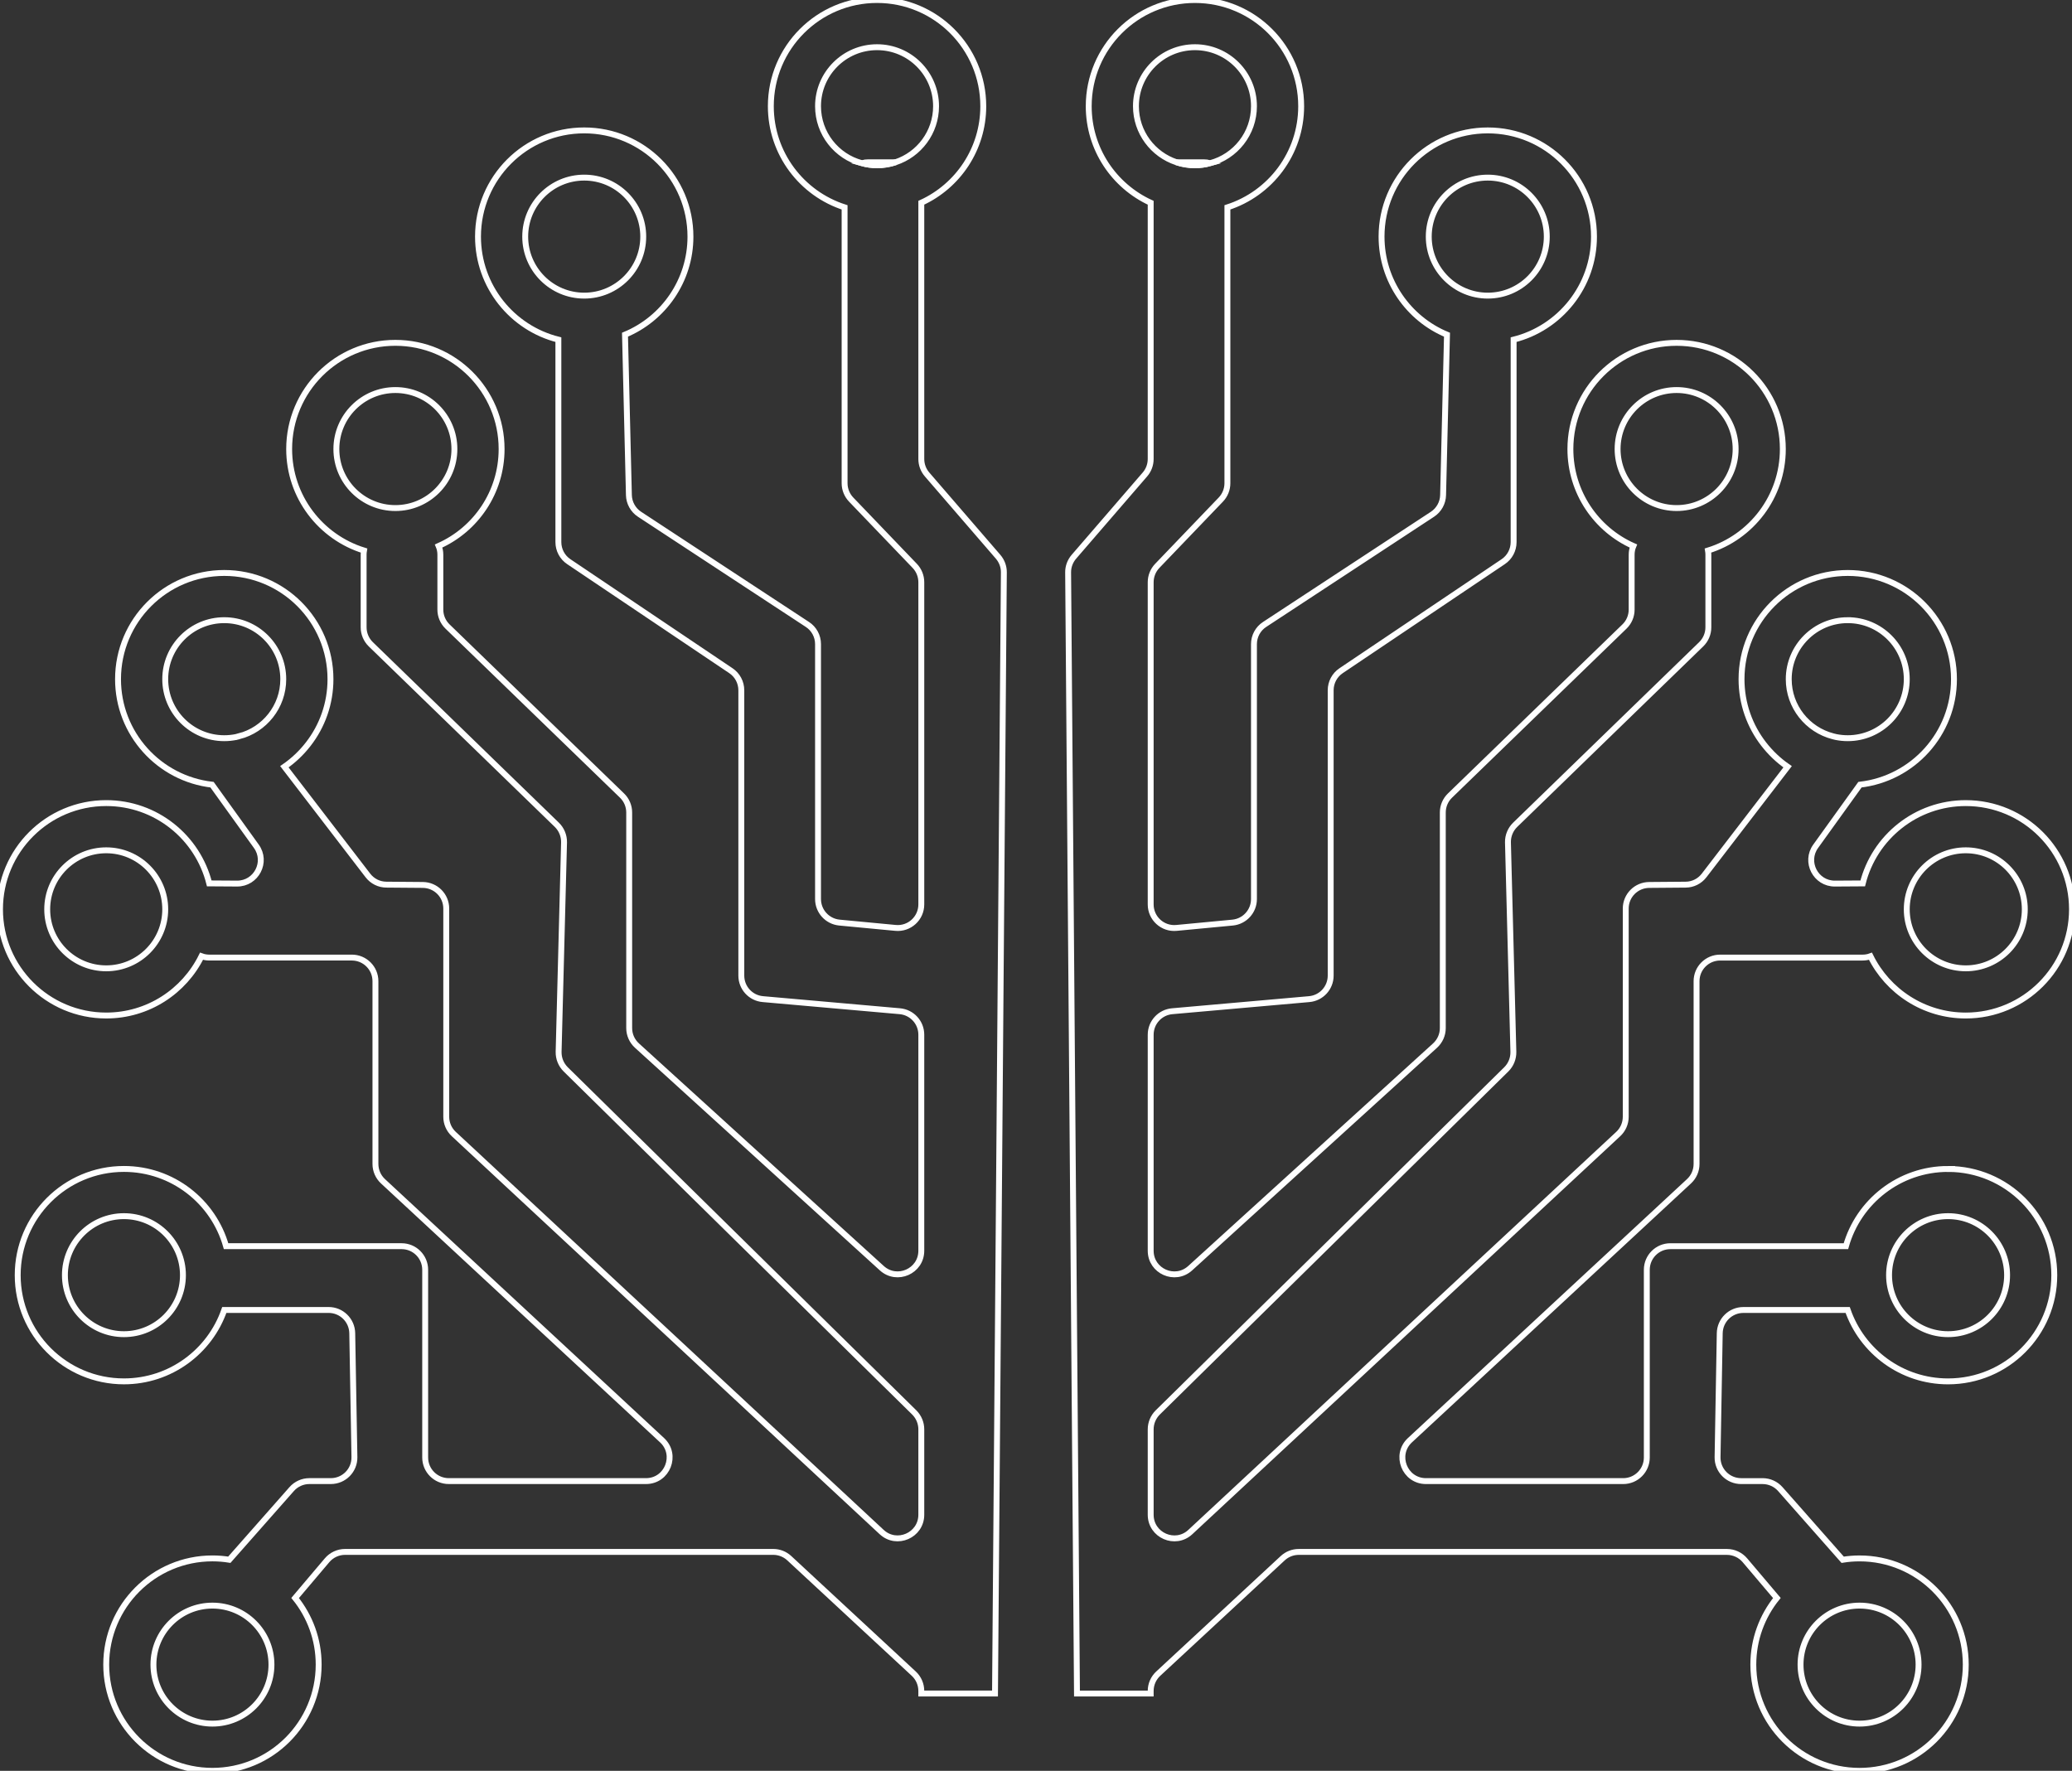 <svg id="Capa_2" data-name="Capa 2" xmlns="http://www.w3.org/2000/svg" viewBox="0 0 351.11 300.1">
  <rect x="0" y="0" width="351.11" height="300.1" fill="#333333" stroke="none"/>
  <g id="Capa_2-2" data-name="Capa 2" fill="none" stroke="white" stroke-width="1">
    <path d="M205.07,27.65c-.83.23-1.68.35-2.58.35-1.09,0-2.14-.17-3.12-.5h4.62c.37,0,.74.05,1.08.15Z"/>
    <path d="M330.11,198.1c-8.24,0-15.18,5.53-17.31,13.09h-29.74c-2.21,0-4,1.79-4,4v31.81c0,2.21-1.79,4-4,4h-33.42c-3.63,0-5.38-4.46-2.72-6.93l47.29-43.88c.82-.76,1.28-1.82,1.28-2.94v-30.97c0-2.21,1.79-4,4-4h24.15c.47,0,.91-.08,1.32-.23,2.94,5.96,9.07,10.05,16.15,10.05,9.94,0,18-8.06,18-18s-8.06-18-18-18c-8.43,0-15.5,5.79-17.46,13.61h-.04l-4.66.03c-3.27.03-5.19-3.68-3.27-6.33l7.5-10.43c8.97-1.03,15.93-8.64,15.93-17.88,0-9.94-8.06-18-18-18s-18,8.06-18,18c0,4.14,1.4,7.96,3.76,11,1.14,1.47,2.5,2.77,4.05,3.84l-14.15,18.42c-.75.98-1.91,1.56-3.14,1.56l-6.17.05c-2.2.02-3.97,1.8-3.97,4v35.29c0,1.11-.46,2.17-1.28,2.93l-72.5,67.44c-2.55,2.38-6.72.56-6.72-2.93v-14.47c0-1.08.43-2.1,1.19-2.86l59.07-58.15c.79-.78,1.22-1.85,1.2-2.96l-.92-35.51c-.02-1.11.42-2.19,1.22-2.97l31.53-30.6c.77-.75,1.21-1.79,1.21-2.87v-12.31c0-.24-.02-.47-.06-.7,7.34-2.27,12.68-9.11,12.68-17.2,0-9.94-8.06-18-18-18s-18,8.06-18,18c0,7.33,4.38,13.64,10.67,16.43-.19.45-.29.95-.29,1.47v9.31c0,1.08-.44,2.12-1.22,2.87l-29.56,28.64c-.78.75-1.22,1.79-1.22,2.87v36.54c0,1.13-.48,2.2-1.31,2.96l-41.5,37.73c-2.57,2.33-6.69.51-6.69-2.96v-36.61c0-2.07,1.58-3.8,3.65-3.98l23.2-2.05c2.07-.18,3.65-1.91,3.65-3.98v-48.36c0-1.33.66-2.58,1.77-3.32l27.46-18.47c1.11-.74,1.77-1.99,1.77-3.32v-34.31c7.82-1.95,13.62-9.03,13.62-17.46,0-9.94-8.06-18-18-18s-18,8.06-18,18c0,7.49,4.58,13.92,11.09,16.62l-.66,27.18c-.03,1.32-.71,2.53-1.8,3.25l-28.44,18.67c-1.13.73-1.81,1.99-1.81,3.34v43.2c0,2.07-1.57,3.79-3.62,3.99l-9.5.9c-2.35.23-4.38-1.62-4.38-3.98v-54.6c0-1.03.4-2.03,1.11-2.77l10.78-11.24c.71-.74,1.11-1.74,1.11-2.77v-46.75c7.25-2.32,12.5-9.12,12.5-17.14,0-9.94-8.06-18-18-18s-18,8.06-18,18c0,7.26,4.3,13.52,10.5,16.36v43.42c0,.96-.34,1.89-.97,2.62l-12.05,13.96c-.63.74-.98,1.67-.97,2.64l1.5,190h12.49v-.43c0-1.12.46-2.18,1.28-2.94l21.09-19.56c.74-.69,1.71-1.07,2.72-1.07h72.55c1.18,0,2.3.52,3.06,1.42l5.41,6.39c-2.49,3.09-3.99,7.01-3.99,11.29,0,9.94,8.06,18,18,18s18-8.06,18-18-8.06-18-18-18c-.97,0-1.93.08-2.86.23l-10.57-11.98c-.76-.86-1.85-1.35-3-1.35h-3.63c-2.24,0-4.04-1.83-4-4.07l.37-21c.04-2.18,1.82-3.93,4-3.93h17.68c2.44,7.04,9.14,12.1,17.01,12.1,9.94,0,18-8.06,18-18s-8.06-18-18-18ZM333.11,144.1c5.52,0,10,4.48,10,10s-4.48,10-10,10-10-4.48-10-10,4.48-10,10-10ZM313.11,105.1c5.52,0,10,4.48,10,10s-4.48,10-10,10c-.69,0-1.36-.07-2.01-.2-.17-.04-.33-.07-.49-.12-4.31-1.11-7.5-5.02-7.5-9.68,0-5.52,4.48-10,10-10ZM274.11,76.1c0-5.52,4.48-10,10-10s10,4.48,10,10-4.48,10-10,10-10-4.48-10-10ZM242.11,40.1c0-5.52,4.48-10,10-10s10,4.48,10,10-4.48,10-10,10-10-4.48-10-10ZM192.49,18c0-5.52,4.48-10,10-10s10,4.48,10,10c0,4.62-3.14,8.52-7.41,9.65h-.01c-.83.23-1.68.35-2.58.35-1.09,0-2.14-.17-3.12-.5-3.99-1.31-6.88-5.07-6.88-9.5ZM315.11,272.1c5.52,0,10,4.48,10,10s-4.48,10-10,10-10-4.48-10-10,4.48-10,10-10ZM330.11,226.1c-5.52,0-10-4.48-10-10s4.48-10,10-10,10,4.48,10,10-4.48,10-10,10Z"/>
    <path d="M151.74,27.5c-.98.33-2.03.5-3.12.5-.9,0-1.75-.12-2.58-.35.34-.1.71-.15,1.08-.15h4.62Z"/>
    <path d="M169.14,94.36l-12.05-13.96c-.63-.73-.97-1.66-.97-2.62v-43.42c6.2-2.84,10.5-9.1,10.5-16.36,0-9.94-8.06-18-18-18s-18,8.06-18,18c0,8.02,5.25,14.82,12.5,17.14v46.75c0,1.03.4,2.03,1.11,2.77l10.78,11.24c.71.74,1.11,1.74,1.11,2.77v54.6c0,2.36-2.03,4.21-4.38,3.98l-9.5-.9c-2.05-.2-3.62-1.92-3.62-3.99v-43.2c0-1.35-.68-2.61-1.81-3.34l-28.44-18.67c-1.09-.72-1.77-1.93-1.8-3.25l-.66-27.18c6.51-2.7,11.09-9.13,11.09-16.62,0-9.94-8.06-18-18-18s-18,8.06-18,18c0,8.43,5.8,15.51,13.62,17.46v34.31c0,1.33.66,2.58,1.77,3.32l27.46,18.47c1.11.74,1.77,1.99,1.77,3.32v48.36c0,2.07,1.58,3.8,3.65,3.98l23.2,2.05c2.07.18,3.65,1.91,3.65,3.98v36.61c0,3.47-4.12,5.29-6.69,2.96l-41.5-37.73c-.83-.76-1.31-1.83-1.31-2.96v-36.54c0-1.08-.44-2.12-1.22-2.87l-29.56-28.64c-.78-.75-1.22-1.79-1.22-2.87v-9.31c0-.52-.1-1.02-.29-1.47,6.29-2.79,10.67-9.1,10.67-16.43,0-9.94-8.06-18-18-18s-18,8.06-18,18c0,8.09,5.34,14.93,12.68,17.2-.04.23-.06.46-.06.7v12.31c0,1.08.44,2.12,1.21,2.87l31.53,30.6c.8.78,1.24,1.86,1.22,2.97l-.92,35.51c-.02,1.11.41,2.18,1.2,2.96l59.07,58.15c.76.76,1.19,1.78,1.19,2.86v14.47c0,3.49-4.17,5.31-6.72,2.93l-72.5-67.44c-.82-.76-1.28-1.82-1.28-2.93v-35.29c0-2.2-1.77-3.98-3.97-4l-6.17-.05c-1.23,0-2.39-.58-3.14-1.56l-14.15-18.42c1.55-1.07,2.91-2.37,4.05-3.84,2.36-3.04,3.76-6.86,3.76-11,0-9.94-8.06-18-18-18s-18,8.06-18,18c0,9.24,6.96,16.85,15.93,17.88l7.5,10.43c1.92,2.65,0,6.36-3.27,6.33l-4.66-.03h-.04c-1.96-7.82-9.03-13.61-17.46-13.61-9.94,0-18,8.06-18,18s8.06,18,18,18c7.08,0,13.21-4.09,16.15-10.05.41.15.85.23,1.32.23h24.15c2.21,0,4,1.79,4,4v30.97c0,1.12.46,2.18,1.28,2.94l47.29,43.88c2.66,2.47.91,6.93-2.72,6.93h-33.42c-2.21,0-4-1.79-4-4v-31.81c0-2.21-1.79-4-4-4h-29.74c-2.13-7.56-9.07-13.09-17.31-13.09-9.94,0-18,8.06-18,18s8.06,18,18,18c7.87,0,14.57-5.06,17.01-12.1h17.68c2.18,0,3.96,1.75,4,3.93l.37,21c.04,2.24-1.76,4.07-4,4.07h-3.63c-1.15,0-2.24.49-3,1.35l-10.57,11.98c-.93-.15-1.89-.23-2.86-.23-9.94,0-18,8.06-18,18s8.06,18,18,18,18-8.06,18-18c0-4.28-1.5-8.2-3.99-11.29l5.41-6.39c.76-.9,1.88-1.42,3.06-1.42h72.55c1.01,0,1.98.38,2.72,1.07l21.09,19.56c.82.76,1.28,1.82,1.28,2.94v.43h12.49l1.5-190c.01-.97-.34-1.9-.97-2.64ZM89,40.1c0-5.52,4.48-10,10-10s10,4.48,10,10-4.48,10-10,10-10-4.48-10-10ZM67,86.1c-5.52,0-10-4.48-10-10s4.48-10,10-10,10,4.48,10,10-4.48,10-10,10ZM18,164.1c-5.52,0-10-4.48-10-10s4.48-10,10-10,10,4.48,10,10-4.48,10-10,10ZM40.5,124.78c-.16.05-.32.08-.49.12-.65.13-1.32.2-2.01.2-5.52,0-10-4.48-10-10s4.48-10,10-10,10,4.48,10,10c0,4.66-3.19,8.57-7.5,9.68ZM21,226.1c-5.52,0-10-4.48-10-10s4.48-10,10-10,10,4.48,10,10-4.48,10-10,10ZM36,292.1c-5.52,0-10-4.48-10-10s4.48-10,10-10,10,4.48,10,10-4.48,10-10,10ZM138.62,18c0-5.52,4.48-10,10-10s10,4.48,10,10c0,4.43-2.89,8.19-6.88,9.5-.98.33-2.03.5-3.12.5-.9,0-1.75-.12-2.58-.35h-.01c-4.27-1.13-7.41-5.03-7.41-9.65Z"/>
 <animate 
        attributeName="stroke-dasharray" 
        values="0, 3000; 900, 0; 0, 3000" 
        dur="20s" 
        repeatCount="indefinite"
        keyTimes="0; 0.5; 1"
        calcMode="linear"/>
      
  </g>
</svg>